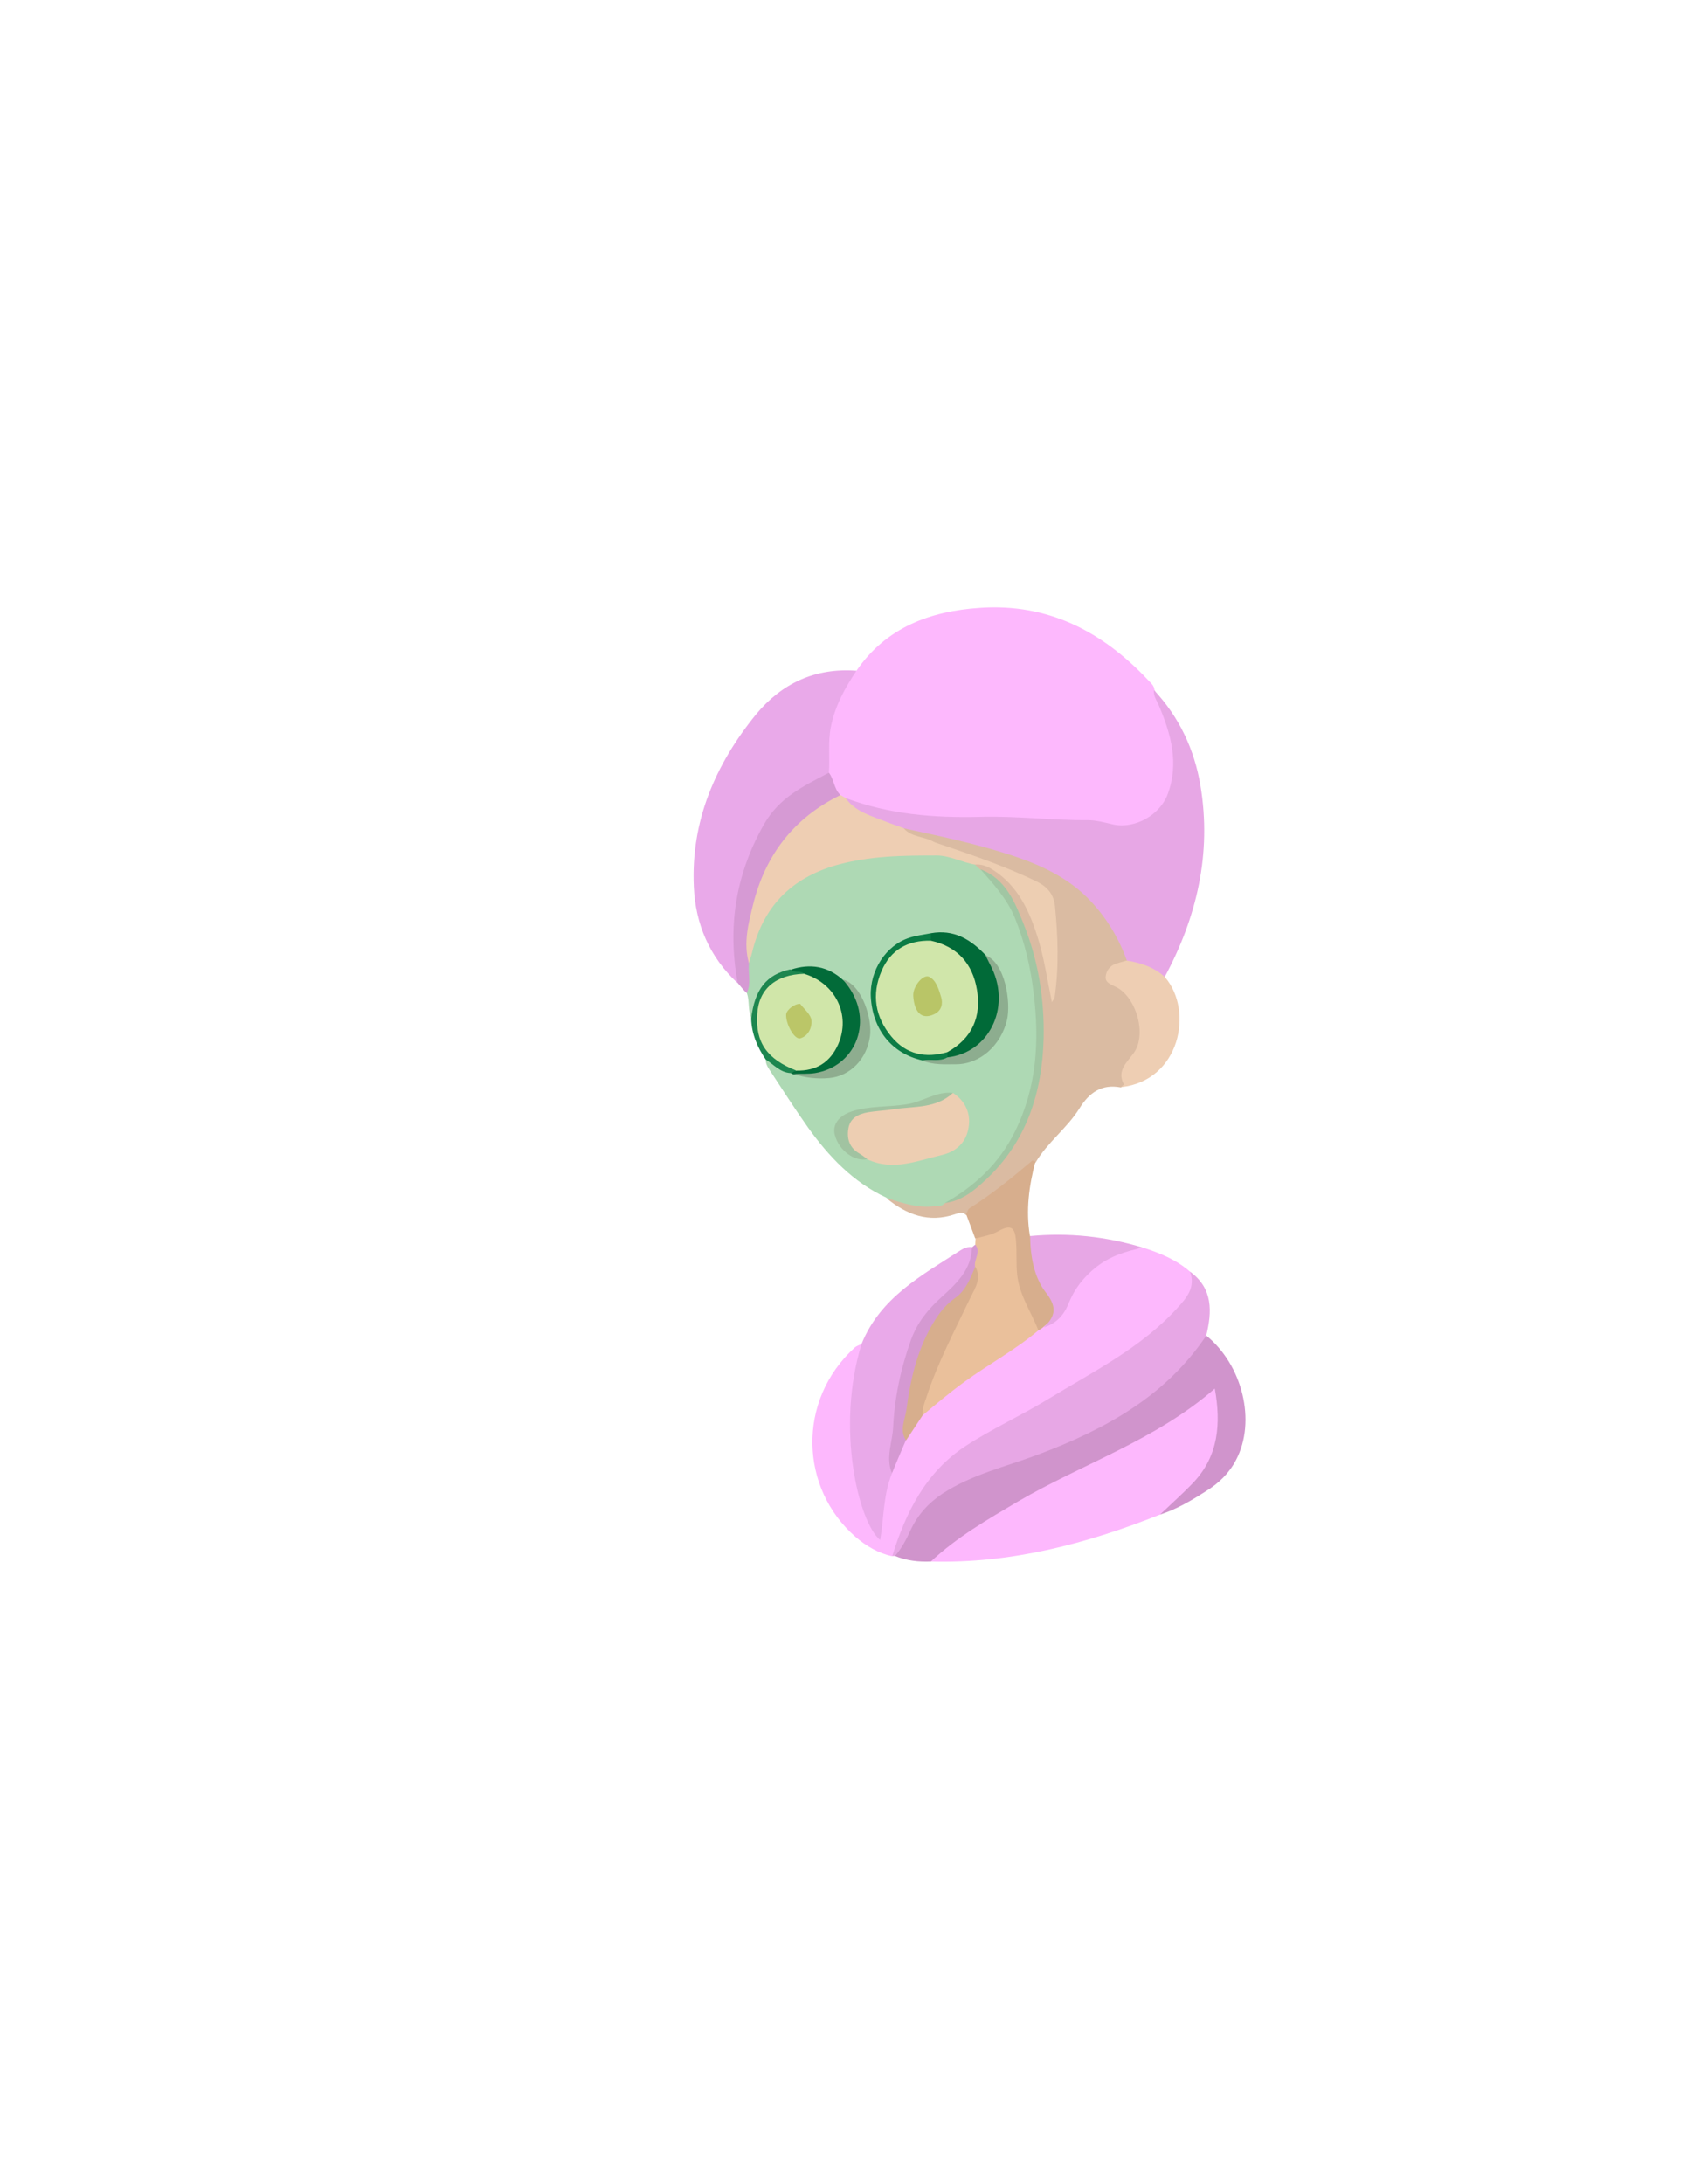 <?xml version="1.0" encoding="utf-8"?>
<!-- Generator: Adobe Illustrator 19.0.0, SVG Export Plug-In . SVG Version: 6.00 Build 0)  -->
<svg version="1.1" id="Calque_1" xmlns="http://www.w3.org/2000/svg" xmlns:xlink="http://www.w3.org/1999/xlink" x="0px" y="0px"
	 viewBox="0 0 612 792" style="enable-background:new 0 0 612 792;" xml:space="preserve">
<style type="text/css">
	.st0{fill:#FDB8FD;}
	.st1{fill:#AED9B4;}
	.st2{fill:#E7A7E5;}
	.st3{fill:#DABBA2;}
	.st4{fill:#E9A9E9;}
	.st5{fill:#D094CC;}
	.st6{fill:#EAC09B;}
	.st7{fill:#EECEB3;}
	.st8{fill:#D69AD4;}
	.st9{fill:#D7AE8D;}
	.st10{fill:#D599D2;}
	.st11{fill:#1D864F;}
	.st12{fill:#EDCEB2;}
	.st13{fill:#016A38;}
	.st14{fill:#A1C6A3;}
	.st15{fill:#026B39;}
	.st16{fill:#8DAD8F;}
	.st17{fill:#8EAD8F;}
	.st18{fill:#0C7C45;}
	.st19{fill:#A1C3A1;}
	.st20{fill:#D0E6A9;}
	.st21{fill:#D0E6AA;}
	.st22{fill:#BBC668;}
	.st23{fill:#B9C567;}
</style>
<g>
	<path class="st0" d="M310.7,243.2c10.8-15.7,26.7-21.6,44.8-22.8c24.7-1.7,44.4,8.6,60.9,26.1c1,1.1,2.3,2,2.4,3.7
		c3.9,5.9,6.3,12.3,7.6,19.3c1.2,6.2,1,12.2-1.1,18.2c-3,8.5-11.4,14.1-20.3,12.8c-18.5-2.6-37.1-2.5-55.7-2.7
		c-11.1-0.1-22.3-0.8-33.1-3.9c-3-0.9-6.1-1.8-8.9-3.1c-1.1-0.4-2-1-2.9-1.7c-2.8-2.5-3.4-6-4.6-9.3c-1.4-10,0-19.5,4.5-28.6
		C305.8,248,307.6,245.1,310.7,243.2z"/>
	<path class="st1" d="M321.6,434.3c-12.1-5.6-20.9-14.9-28.5-25.5c-4.7-6.6-9-13.4-13.5-20.2c-0.9-1.4-1.9-2.7-1.8-4.5
		c3.7,0,5.7,3.7,9.3,4.1c0.5,0.1,0.9,0.2,1.4,0.4c3.4,0.7,6.9,0.9,10.4,1.1c7.5,0.5,15-6.5,15.3-14.8c0.2-7.5-1.7-14.6-8.9-18.8
		c-5.4-4.1-11.4-5.6-18-3.5c-6.3,1.5-10.3,5.4-12.3,11.5c-0.6,1.8-0.6,4-2.3,5.3c-1.5-2.9-0.7-6.2-1.7-9.1
		c-0.5-3.6-0.8-7.2-0.3-10.8c1.6-6.8,3.4-13.5,7.2-19.5c5.6-8.7,13.7-13.8,23.3-16.9c12.5-4.1,25.4-4.5,38.4-4.1
		c4.9,0.2,9.5,1.8,14,3.4c1.3,0.6,2.4,1.3,3.3,2.4c14.9,13.8,18.6,32.2,20.1,51.1c1,12.9,0.3,25.8-4.7,38.3
		c-5.4,13.7-13.9,24.4-26.7,31.8c-0.9,0.5-1.6,1.1-2.5,1.7C335.3,440.4,328.3,438.1,321.6,434.3z"/>
	<path class="st0" d="M323.7,564.3c-5.1-1.1-9.6-3.8-13.3-7c-20.2-17.5-21.5-49.4-0.3-68.7c0.7-0.6,1.7-0.9,2.6-1.3
		c1.8,3.9-0.7,7.4-1.3,11c-2.9,19.5-2,38.5,6.8,57.4c1.4-7.6,1.1-14.7,4-21.1c1.5-4.3,3.1-8.5,5.3-12.5c1.8-3.4,3.9-6.7,6.7-9.4
		c9.5-10,21.4-16.7,32.6-24.5c3.1-2.2,6.4-4.1,9.4-6.5c0.8-0.6,1.6-1.1,2.5-1.5c4.4-1.7,6.8-5.1,8.5-9.3
		c3.5-8.5,10.2-13.6,18.3-17.5c3.1-1.5,6.2,0,9.2-1c6.2,2,12.1,4.4,17.1,8.8c2.9,3.3,1.8,6.5-0.2,9.6c-3.7,5.4-8.4,10-13.5,13.9
		c-17.3,13.1-36.1,23.7-55.2,34c-10.1,5.4-19.4,11.6-26.2,21c-3.7,5.2-6.2,11-8.8,16.8C326.6,559.1,326.1,562.2,323.7,564.3z"/>
	<path class="st2" d="M306.6,289.3c15.8,6,32.2,7.3,48.8,6.9c13.1-0.4,26.2,1.3,39.3,1.2c3.1,0,6.2,0.9,9.3,1.6
		c7.8,1.6,16.8-3.5,19.6-11c4.2-11.3,1.2-21.8-3.2-32.2c-0.8-1.8-2-3.4-1.8-5.6c9.2,9.8,14.7,21.6,16.9,34.7
		c4.1,24.6-1.3,47.7-13,69.4c-4.9-1.6-9.5-3.8-14.3-5.7c-1.6-1.8-2.4-4-3.4-6c-6.8-14-17.7-23.4-32.1-29
		c-10.1-3.9-20.6-6.4-31.1-8.7c-4.7-1-9.2-2.8-14-3.4c-5.8-1.7-11.5-3.5-16.7-6.6C308.9,293.5,306.4,292.5,306.6,289.3z"/>
	<path class="st3" d="M327.7,300.3c12.9,2.8,25.8,5.5,38.5,9.6c11.2,3.6,21.7,8.4,29.8,17.2c5.7,6.2,9.9,13.2,12.8,21.2
		c-1.3,2.4-5.4,2.1-5.5,5.3c0,3.4,3.7,3.3,5.6,5c5.4,4.8,7.2,18.7,2.8,24.6c-2,2.7-4.4,5-3,8.9c0.6,1.7-1.2,1.6-2.1,2.2
		c-6.9-1.3-11.4,1.8-15,7.6c-4.5,7.2-11.6,12.3-15.9,19.6c-7.8,7.1-16.2,13.5-25.2,19.1c-1.3-1.3-2.6-0.8-4.1-0.3
		c-9.5,3.2-17.5,0.2-24.9-5.9c5.7,1.7,11.3,3.8,17.4,3c1.3-0.2,2.7,0.2,3.7-1c13.7-5.6,22.8-16,28.2-29.4
		c10.9-27.4,7.8-54.3-4.8-80.4c-2.3-4.8-6.2-8.2-10.4-11.3c-0.7-0.6-1.4-1.3-2-1.9c1.7-1.7,3.3-0.7,5,0c5.1,2.2,8.9,5.8,11.7,10.4
		c3.1,5.1,6,10.4,7.6,16.2c1.6,5.7,2.7,11.6,3.7,17.2c1.4-9.1,0.6-18.3-0.3-27.5c-0.4-4.5-2.8-7.1-6.7-9.1c-11.5-6.1-24-9.5-36.2-14
		c-2.5-0.9-5-1.7-7.5-2.6C329.4,303.2,327.4,302.8,327.7,300.3z"/>
	<path class="st4" d="M310.7,243.2c-4.2,6.3-7.8,12.8-9.3,20.4c-1.1,5.6-0.3,11.1-0.7,16.7c-0.6,2-2.4,2.8-4,3.4
		c-14.7,5.9-21.2,18.3-25.7,32.2c-3.7,11.6-4.8,23.6-3,35.8c0.2,1.6,0.9,3.3-0.5,4.7c-10.1-9.4-15.2-21.3-15.8-34.8
		c-1.1-23.9,7.8-44.4,22.6-62.6C283.7,247.7,295.8,242.1,310.7,243.2z"/>
	<path class="st0" d="M420.8,549.2c-26.7,10.6-54.1,17.8-83.1,17c-0.4-2.6,1.9-3.3,3.3-4.5c11.7-9.8,25-17,38.4-24.1
		c13.5-7.1,27.4-13.5,40.8-21c5.8-3.2,11.3-7,16.3-11.4c3.6-3.2,5.6-2.6,6.1,2.2c1.3,11.7-0.6,22.5-9.2,31.4
		C429.6,542.8,425.8,546.7,420.8,549.2z"/>
	<path class="st5" d="M420.8,549.2c4.1-3.9,8.3-7.6,12.2-11.7c9-9.6,10-21.2,7.7-34c-21.4,18.7-47.9,27.2-71.5,41
		c-11,6.5-22.1,12.9-31.5,21.7c-4.5,0.2-8.8-0.3-13-2c4.6-13.6,12.9-23.6,26.5-29.1c12.8-5.2,26.2-8.7,38.8-14.5
		c14-6.5,26.7-14.8,37.7-25.7c2.3-2.2,4.1-4.8,5.9-7.4c1-1.4,1.6-3.5,3.9-3.3c13.3,10.7,18.3,31.2,10.9,45.2
		c-2.5,4.8-6.3,8.5-10.9,11.3C432.2,544.1,426.8,547.3,420.8,549.2z"/>
	<path class="st2" d="M437.6,484.3c-14.8,22.1-36.8,34-60.9,43.1c-11.7,4.4-24.1,7.2-34.8,14.2c-5.1,3.4-9,7.7-11.6,13.3
		c-1.5,3.3-3.2,6.5-5.6,9.3c-0.3,0-0.7,0-1,0c4.9-15.9,12.2-30.4,26.5-39.8c9.6-6.3,20.1-11,29.9-17c16.4-10,33.8-18.6,47-33.1
		c3.4-3.7,6.7-7.5,4.6-13.2C440.1,467.2,439.7,475.6,437.6,484.3z"/>
	<path class="st4" d="M323.6,534.2c-3.2,7.8-2.9,16.1-4.3,24.2c-7.8-6.3-16.2-40.7-6.7-71.2c6.8-16.7,21.7-24.7,35.8-33.8
		c1.2-0.8,2.7-1.4,4.2-1.2c2.1,2.6,0.7,5.2-0.5,7.4c-2.1,4-4.7,7.8-8.3,10.5c-7.4,5.8-11.7,13.4-14.1,22.3
		c-2.8,10-4.3,20.2-4.6,30.5C325,526.8,322.8,530.3,323.6,534.2z"/>
	<path class="st6" d="M376.7,482.4c-8.4,7.1-18.1,12.3-26.9,18.7c-5.2,3.8-10.2,8-15.1,12.1c-1.9-2.2-0.6-4.4,0.1-6.6
		c3.9-12.6,10.2-24,15.7-35.9c1.7-3.6,3.7-7.1,2.4-11.3c-0.2-2.8,1.3-5.3,0.9-8.1c0-0.7,0.1-1.4,0.1-2.1c2.9-3,7-3.5,10.6-5.2
		c2.5-1.2,3.9,0.9,4.8,3c1,2.4,0.8,4.9,0.8,7.4c0.1,7.7,1.2,15.2,5.4,21.9C376.7,478.1,377.5,480.1,376.7,482.4z"/>
	<path class="st7" d="M406.7,394.2c0.3-0.4,1.1-0.9,1-1c-2.6-5,1-7.8,3.6-11.4c4.9-6.8,0.8-20.5-6.6-24c-1.6-0.8-3.8-1.5-3.6-3.6
		c0.2-2.2,1.5-4,3.8-4.8c1.3-0.4,2.5-0.7,3.8-1.1c5.1,0.8,10,2.4,13.9,6C433.2,366.6,428,391.9,406.7,394.2z"/>
	<path class="st8" d="M267.6,356.4c-3.7-20.3-0.8-39.2,9.5-57.4c5.6-9.9,14.5-14,23.6-18.8c1.9,2.4,1.8,5.8,4.1,8
		c-0.7,2.1-2.8,2.7-4.4,3.8c-16.6,10.9-25.8,26.2-27.4,46c-0.3,3.8-1.9,7.4-1.3,11.2c-0.4,3.6,0.9,7.4-0.8,10.9
		C269.7,359,268.7,357.7,267.6,356.4z"/>
	<path class="st9" d="M376.7,482.4c-2.6-6.7-6.9-12.7-7.7-20.2c-0.4-4-0.1-7.9-0.4-11.9c-0.3-5.4-1.9-6.4-6.4-3.9
		c-2.6,1.5-5.6,1.9-8.4,2.7c-1.1-2.9-2.2-5.8-3.3-8.8c0.4-0.7,0.6-1.7,1.1-2.1c8.1-5.1,15.5-11.1,22.8-17.3c0.2-0.2,0.8,0.2,1.2,0.3
		c-2.3,8.8-3.5,17.7-2,26.8c2.6,4.4,2.1,9.7,4.2,14.3c1,2.1,1.6,4.4,2.9,6.3c4.5,6.6,4.3,7.3-2.1,12.5
		C378.1,481.6,377.4,482,376.7,482.4z"/>
	<path class="st2" d="M378.7,481.3c4-3.9,5-7.1,0.8-12.5c-4.4-5.6-5.7-13.2-5.8-20.6c13.9-1.3,27.5,0.1,40.9,4.2
		c-6.1,1.3-11.8,3-17,7.1c-4.5,3.6-7.7,7.7-9.8,12.8C386.1,476.7,383.3,479.9,378.7,481.3z"/>
	<path class="st10" d="M353.8,451.3c2.2,2.7-0.5,5.3-0.1,7.9c0.4,5-2.1,8.8-5.7,11.6c-7.7,5.9-11.4,14.1-14.2,22.8
		c-3,9.3-4.4,18.9-5.2,28.7c-1.7,4-3.4,7.9-5,11.9c-2.4-5.5,0.1-11.1,0.4-16.5c0.5-10.9,2.8-21.6,6.5-31.9
		c2.3-6.3,6.2-11.1,11.1-15.5c5.4-4.9,10.8-9.9,11-18C353.1,451.9,353.4,451.6,353.8,451.3z"/>
	<path class="st11" d="M286.8,389.1c-3.8-0.2-6.1-3.1-9-4.9c-3.1-4.5-5.1-9.3-5.3-14.8c1.3-10.7,5.5-16,14.2-17.9
		c1.4,1.3,4.3-1.4,5.1,1.8c-0.8,1-2,1.2-3.1,1.2c-9.9,0.2-15.5,11.6-11.6,21.7c2.1,5.6,6.7,8.7,11.7,11.4
		C289,389.2,287.5,388.6,286.8,389.1z"/>
	<path class="st7" d="M271.7,349.3c-2.1-7.3-0.2-14.5,1.5-21.3c4.4-17.9,14.8-31.5,31.7-39.7c0.6,0.3,1.2,0.7,1.8,1
		c3.7,5.2,9.6,6.6,15.1,8.8c2,0.8,4,1.4,6,2.2c2.9,3.4,7.5,2.9,11,5c2,1.3,2.5,2.9,1,4.9c-12.2,0-24.3,0.1-36.4,3.5
		c-16.6,4.8-26.6,15.2-30.6,31.8C272.5,346.8,272,348,271.7,349.3z"/>
	<path class="st12" d="M345.7,396.3c4.5,2.9,6.5,7.4,5.7,12.4c-0.8,5.3-4.2,8.8-9.7,10.1c-8.9,2.1-17.7,5.9-27,1.6
		c-4.6-0.8-7.5-3.3-8.2-7.9c-0.7-4.9,1.8-8.2,6.5-9.5c5.1-1.4,10.4-1.1,15.6-1.8C334.7,400.2,340.2,398.2,345.7,396.3z"/>
	<path class="st12" d="M339.7,310.2c0.1-1.7-0.1-3.4-1-4.9c12.7,4.3,25.4,8.5,37.5,14.4c3.6,1.8,6,4.4,6.5,8.7
		c1.1,11.1,1.5,22.1-0.1,33.2c-0.1,0.4-0.4,0.8-1,1.8c-1.7-8.2-2.8-16-5.1-23.3c-3-9.7-7.2-18.9-16.3-24.7c-2-1.3-4.1-2.1-6.5-1.9
		C348.9,312.7,344.6,310.2,339.7,310.2z"/>
	<path class="st13" d="M337.7,338.4c8.3-1.5,14.4,2.2,19.8,7.9c8.5,7.2,8.5,25.3-2.8,34.2c-3.2,2.5-6.5,4.7-10.9,3.2
		c-0.6-0.6-0.8-1.3-0.6-2.2c0.5-1.5,1.9-2.3,3-3.2c11.4-10.1,9.1-27.6-4.5-34.6c-1.5-0.7-3.2-1.1-4.3-2.4
		C336.8,340.3,336.9,339.3,337.7,338.4z"/>
	<path class="st14" d="M355.7,315.2c9.2,3.5,12.5,12,15.7,20c5.3,13.2,7.5,27.1,7.2,41.3c-0.5,19.7-6.2,37.5-21,51.3
		c-4.2,3.9-8.7,7.7-14.8,8.4c11-6.2,19.8-14.5,25.4-25.9c7.9-15.9,8.9-32.7,6.8-50c-1.1-9.4-3.2-18.5-6.8-27.4
		C365.4,326,360.5,320.7,355.7,315.2z"/>
	<path class="st15" d="M286.8,389.1c0.7-0.3,1.4-0.6,2.1-0.9c0.8-1,2-1.1,3.2-1.3c7.4-1.5,11.2-6.6,12.1-13.5
		c0.8-6.8-1.5-12.8-7.5-16.9c-1.6-1.1-3.8-1.5-4.9-3.3c-1.3-1.6-3.6-0.1-4.9-1.6c7-2.3,13.4-1.3,19,3.8c8.2,7.4,9.7,18.6,3.4,27.4
		c-5.4,7.7-13.3,7.8-21.5,6.8C287.4,389.3,287.1,389.2,286.8,389.1z"/>
	<path class="st16" d="M343.7,383.4c14.9-1.6,23-17.7,16.2-32.2c-0.8-1.6-1.6-3.2-2.4-4.8c7.2,2.7,9.3,17.1,7.8,23.5
		c-2.2,9.1-9.7,16-18.5,16c-3.9,0-8.2,0.3-12.1-1.3C337.4,381.9,340.6,383,343.7,383.4z"/>
	<path class="st17" d="M287.7,389.4c2.7-0.1,5.4,0.1,8-0.3c14.4-2.4,20.8-17.8,12.8-30.3c-0.8-1.3-1.8-2.4-2.6-3.6
		c7.1,2.1,10.6,14.8,9.7,20.6c-1.1,8-7,14.4-14.8,15.1C296.5,391.3,292,390.8,287.7,389.4z"/>
	<path class="st18" d="M343.7,383.4c-2.9,1.7-6.1,0.5-9.1,1.1c-11.1-2.5-18.1-11.2-18.7-23.2c-0.4-9.4,5.5-18.6,14.1-21.3
		c2.5-0.8,5.1-1.1,7.7-1.6c0,0.9,0,1.8,0,2.7c-1,1.5-2.6,1.3-4,1.6c-8.9,1.8-15.3,10.3-14.5,19.4c1,11.1,8.5,18.8,18.2,19
		c2.1,0,4.3-0.8,6.3,0.5C343.7,382.1,343.7,382.8,343.7,383.4z"/>
	<path class="st19" d="M345.7,396.3c-6.1,5.7-14.1,4.8-21.4,5.9c-3.1,0.5-6.2,0.6-9.3,1.1c-3.5,0.6-6.5,2-7.2,5.7
		c-0.7,3.8,0.3,7.2,4,9.3c1,0.6,1.9,1.3,2.8,2c-4.6,1-10.2-3.1-11.7-8.6c-1.1-3.8,1.3-7.1,6.1-8.7c6.5-2.1,13.4-1.5,20-2.6
		C334.9,399.5,339.7,395.6,345.7,396.3z"/>
	<path class="st9" d="M328.7,522.3c-2.5-3.7-0.4-7.4,0.1-11c1.4-10.6,3.7-20.9,9-30.3c2.2-3.9,4.7-7.5,8.5-10.2
		c4-2.7,5.7-7.2,7.5-11.5c2.4,4.1,0,7.7-1.7,11.1c-5.7,12-12,23.8-16.1,36.5c-0.7,2-1.5,4-1.3,6.3
		C332.7,516.2,330.7,519.3,328.7,522.3z"/>
	<path class="st20" d="M291.7,353.1c11.4,3.4,17,14.9,12.4,25.5c-2.9,6.6-8,9.8-15.2,9.6c-10.6-4.1-14.9-10.2-14.2-20.4
		C275.2,358.6,281.4,353.4,291.7,353.1z"/>
	<path class="st21" d="M343.7,381.5c-7.9,2.3-14.9,0.9-20.3-5.6c-5.9-7.1-7.3-15.2-3.6-23.8c3.3-7.7,9.5-11.2,17.9-11
		c9.6,2.1,15.1,8.3,16.7,17.7C356.1,368.6,352.7,376.5,343.7,381.5z"/>
	<path class="st22" d="M290.3,364c1.3,1.8,4,3.9,4.1,6.2c0.2,2.2-1.1,5.5-4.1,6.3c-2.1,0.6-5.4-5.4-5.1-8.8
		C285.5,366.1,288.2,363.9,290.3,364z"/>
	<path class="st23" d="M331.3,361.1c-0.2-3.3,3.5-8,5.8-6.9c2.5,1.2,3.5,4.6,4.3,7.3c0.7,2.3,0.3,5-2.6,6.3
		C334.5,369.8,331.7,367.3,331.3,361.1z"/>
</g>
</svg>
